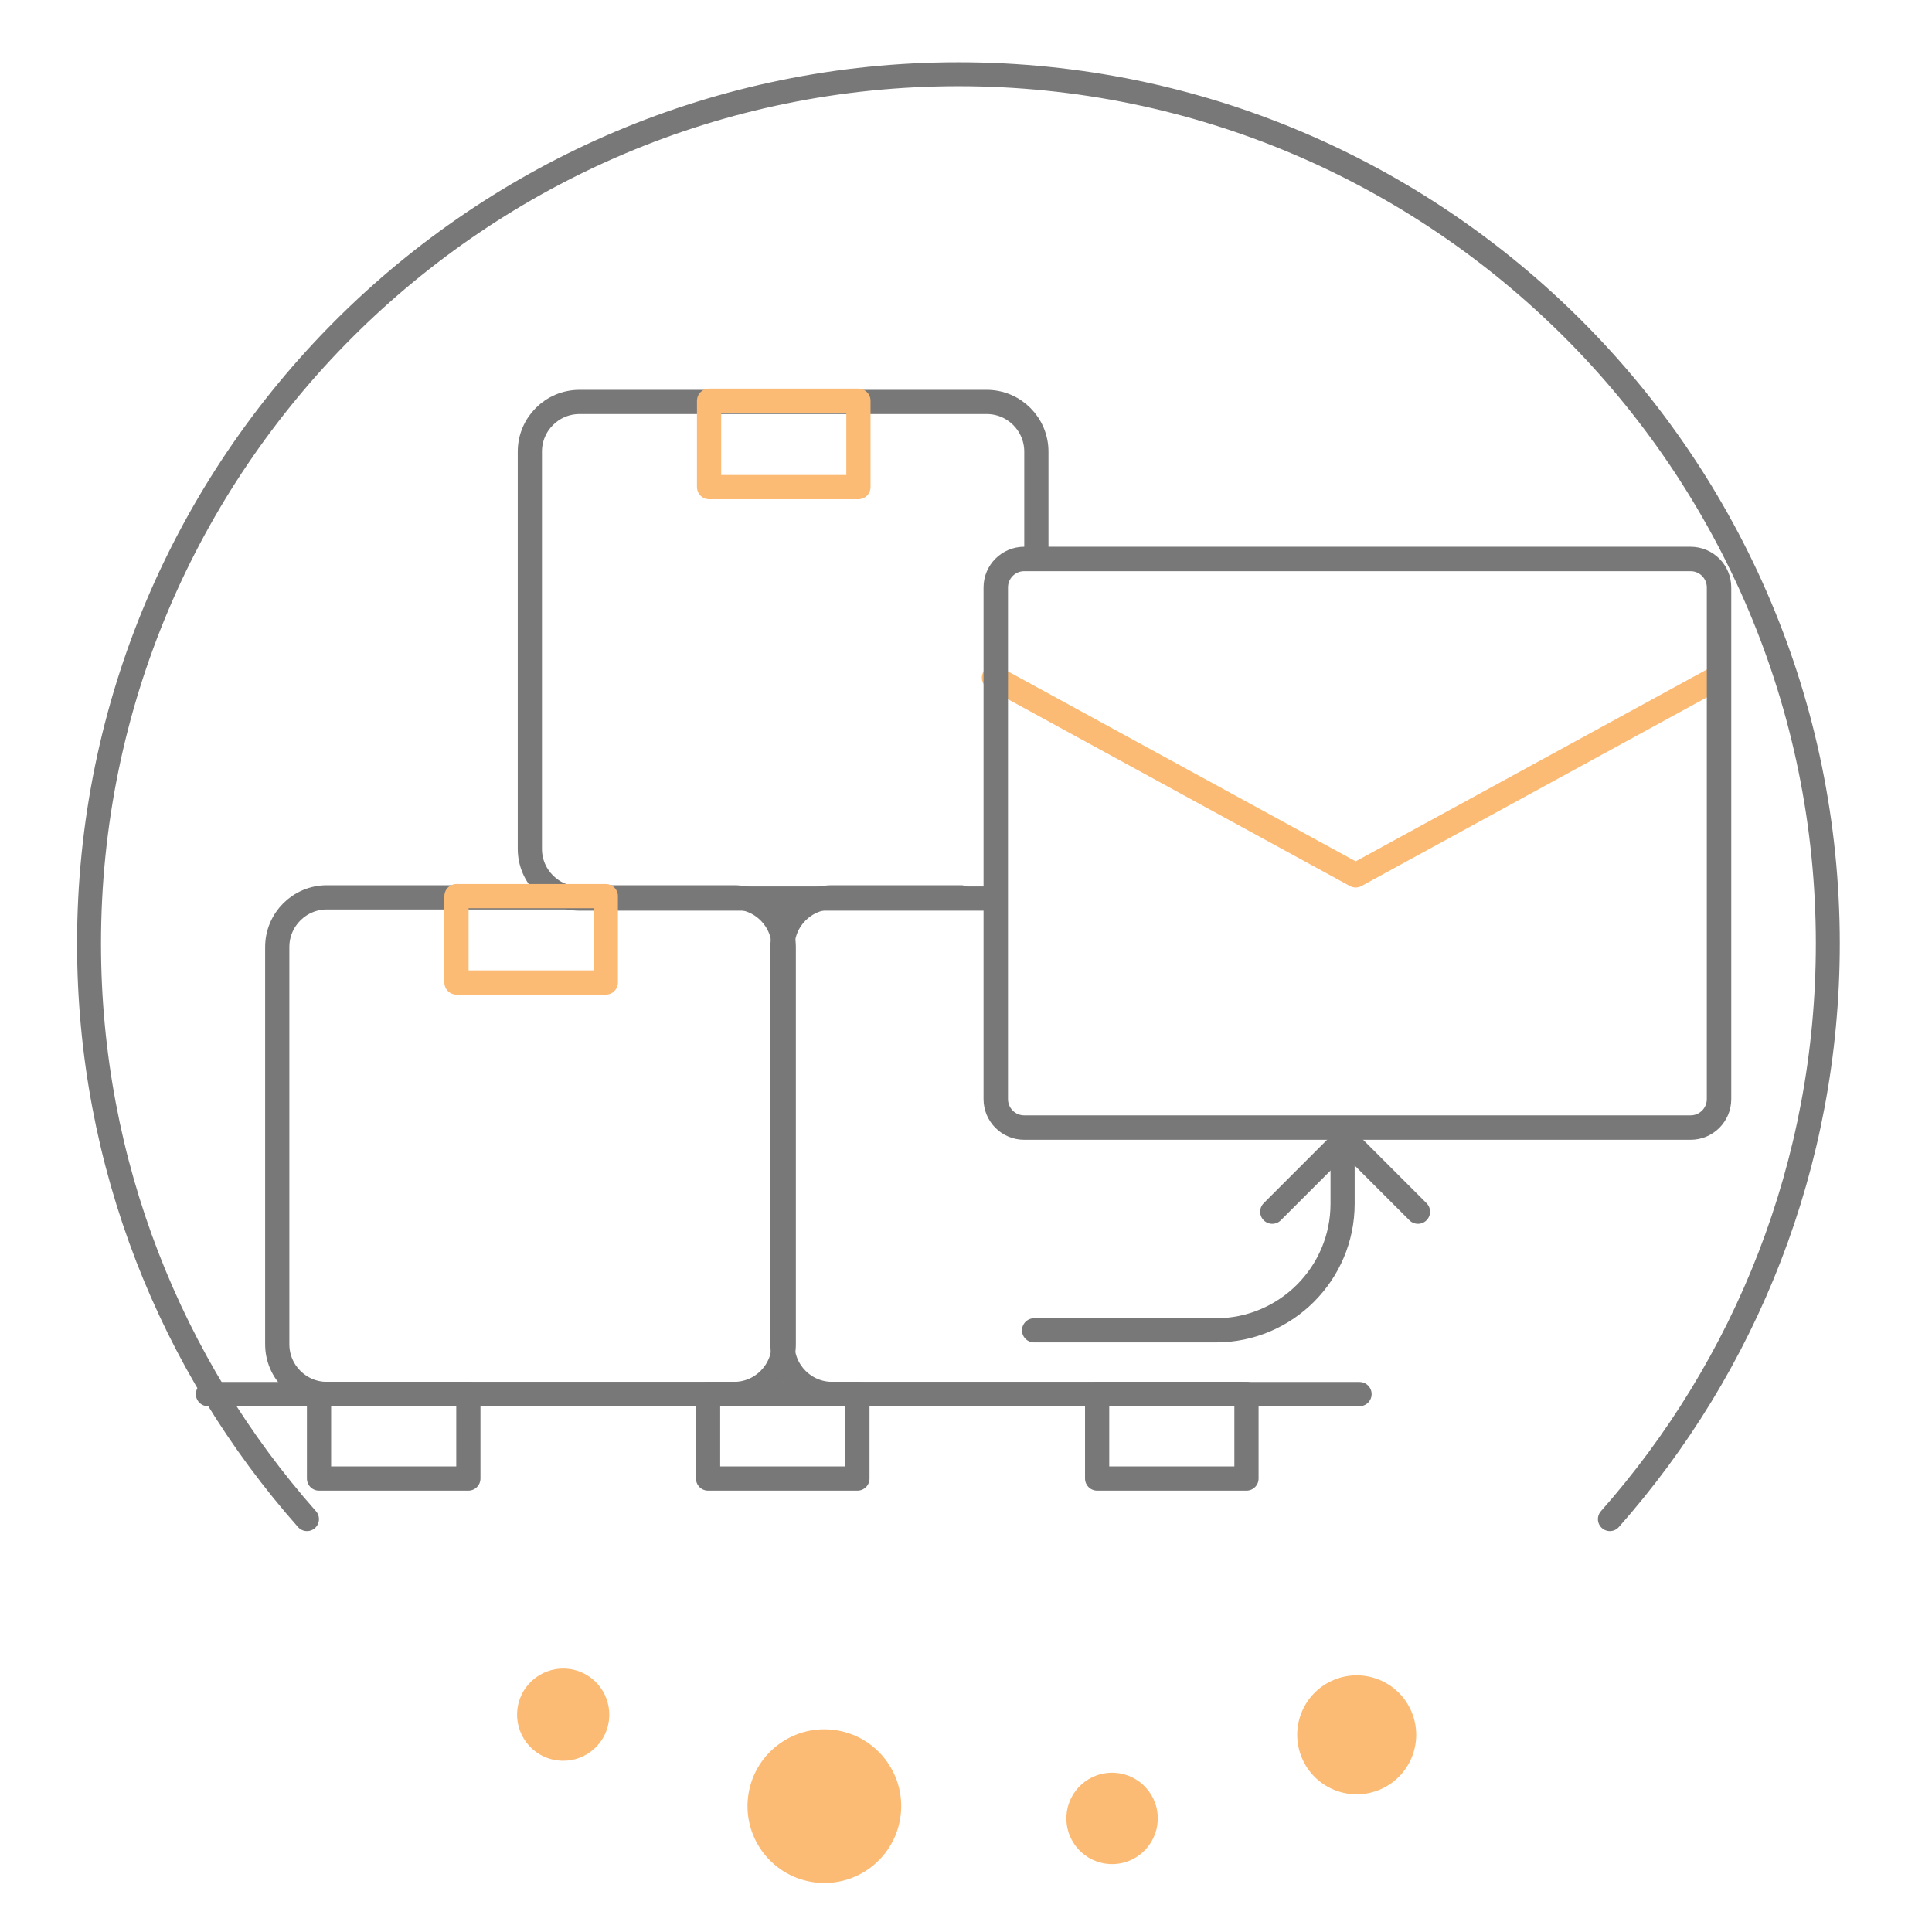<?xml version="1.0" encoding="UTF-8" standalone="no"?>
<!DOCTYPE svg PUBLIC "-//W3C//DTD SVG 1.1//EN" "http://www.w3.org/Graphics/SVG/1.1/DTD/svg11.dtd">
<svg width="100%" height="100%" viewBox="0 0 24 24" version="1.1" xmlns="http://www.w3.org/2000/svg" xmlns:xlink="http://www.w3.org/1999/xlink" xml:space="preserve" xmlns:serif="http://www.serif.com/" style="fill-rule:evenodd;clip-rule:evenodd;stroke-linecap:round;stroke-linejoin:round;stroke-miterlimit:1.5;">
    <g transform="matrix(0.046,0,0,0.046,-1.753,-1.301)">
        <path d="M94.266,404.762L405.248,404.762" style="fill:none;stroke:rgb(120,120,120);stroke-width:6.54px;"/>
    </g>
    <g transform="matrix(0.046,0,0,0.046,-1.625,-0.811)">
        <rect x="121.477" y="394.072" width="40.33" height="22.838" style="fill:none;stroke:rgb(120,120,120);stroke-width:6.54px;"/>
    </g>
    <g transform="matrix(0.046,0,0,0.046,3.208,-0.811)">
        <rect x="121.477" y="394.072" width="40.33" height="22.838" style="fill:none;stroke:rgb(120,120,120);stroke-width:6.54px;"/>
    </g>
    <g transform="matrix(0.046,0,0,0.046,8.041,-0.811)">
        <rect x="121.477" y="394.072" width="40.33" height="22.838" style="fill:none;stroke:rgb(120,120,120);stroke-width:6.54px;"/>
    </g>
    <g transform="matrix(0.046,0,0,0.046,-1.764,-0.811)">
        <path d="M250,273.372C250,265.97 243.991,259.961 236.589,259.961L126.628,259.961C119.226,259.961 113.217,265.97 113.217,273.372L113.217,380.661C113.217,388.063 119.226,394.072 126.628,394.072L236.589,394.072C243.991,394.072 250,388.063 250,380.661L250,273.372Z" style="fill:none;stroke:rgb(120,120,120);stroke-width:6.54px;"/>
    </g>
    <g transform="matrix(0.046,0,0,0.046,4.512,-0.811)">
        <path d="M161.443,259.961L126.628,259.961C119.226,259.961 113.217,265.97 113.217,273.372L113.217,380.661C113.217,388.063 119.226,394.072 126.628,394.072L236.589,394.072" style="fill:none;stroke:rgb(120,120,120);stroke-width:6.54px;"/>
    </g>
    <g transform="matrix(0.046,0,0,0.046,1.374,-6.965)">
        <path d="M250,301.772L250,273.372C250,265.97 243.991,259.961 236.589,259.961L126.628,259.961C119.226,259.961 113.217,265.97 113.217,273.372L113.217,380.661C113.217,388.063 119.226,394.072 126.628,394.072L236.745,394.072" style="fill:none;stroke:rgb(120,120,120);stroke-width:6.54px;"/>
    </g>
    <g transform="matrix(0.046,0,0,0.046,-1.764,-0.811)">
        <rect x="229.835" y="125.85" width="40.33" height="23.324" style="fill:none;stroke:rgb(251,187,116);stroke-width:6.54px;"/>
    </g>
    <g transform="matrix(0.046,0,0,0.046,-4.902,5.343)">
        <rect x="229.835" y="125.85" width="40.33" height="23.324" style="fill:none;stroke:rgb(251,187,116);stroke-width:6.54px;"/>
    </g>
    <g transform="matrix(0.045,2.15442e-17,-2.15442e-17,0.045,0.656,0.472)">
        <path d="M70.167,408.868C32.732,366.532 10,310.9 10,250C10,117.54 117.54,10 250,10C382.46,10 490,117.54 490,250C490,310.9 467.268,366.532 429.833,408.868" style="fill:none;stroke:rgb(120,120,120);stroke-width:6.61px;"/>
    </g>
    <g transform="matrix(0.114,0.019,-0.019,0.114,5.135,-29.938)">
        <circle cx="118.076" cy="439.747" r="8.26" style="fill:rgb(251,187,116);"/>
    </g>
    <g transform="matrix(0.068,-0.01,0.01,0.068,1.388,-6.133)">
        <circle cx="118.076" cy="439.747" r="8.26" style="fill:rgb(251,187,116);"/>
    </g>
    <g transform="matrix(0.081,-0.038,0.038,0.081,-9.421,-9.582)">
        <circle cx="118.076" cy="439.747" r="8.26" style="fill:rgb(251,187,116);"/>
    </g>
    <g transform="matrix(0.063,0.029,-0.029,0.063,12.31,-9.828)">
        <circle cx="118.076" cy="439.747" r="8.26" style="fill:rgb(251,187,116);"/>
    </g>
    <g transform="matrix(0.042,0,0,0.042,2.682,0.757)">
        <path d="M230.151,182.419L337.112,240.854L444.073,182.419" style="fill:none;stroke:rgb(251,187,116);stroke-width:7.23px;"/>
    </g>
    <g transform="matrix(0.042,0,0,0.042,0.792,1.587)">
        <path d="M489.583,135.949C489.583,131.308 485.816,127.541 481.175,127.541L284.069,127.541C279.428,127.541 275.661,131.308 275.661,135.949L275.661,287.306C275.661,291.947 279.428,295.715 284.069,295.715L481.175,295.715C485.816,295.715 489.583,291.947 489.583,287.306L489.583,135.949Z" style="fill:none;stroke:rgb(120,120,120);stroke-width:7.23px;"/>
    </g>
    <g transform="matrix(0.048,0,0,0.048,0,0.282)">
        <path d="M267.614,338.415L314.687,338.415C332.776,338.415 347.461,323.729 347.461,305.64L347.461,288.846" style="fill:none;stroke:rgb(120,120,120);stroke-width:6.25px;"/>
    </g>
    <g transform="matrix(0.034,-0.034,0.034,0.034,-1.115,13.417)">
        <path d="M251.385,299.488L251.385,272.866L224.762,272.866" style="fill:none;stroke:rgb(120,120,120);stroke-width:6.25px;"/>
    </g>
</svg>
